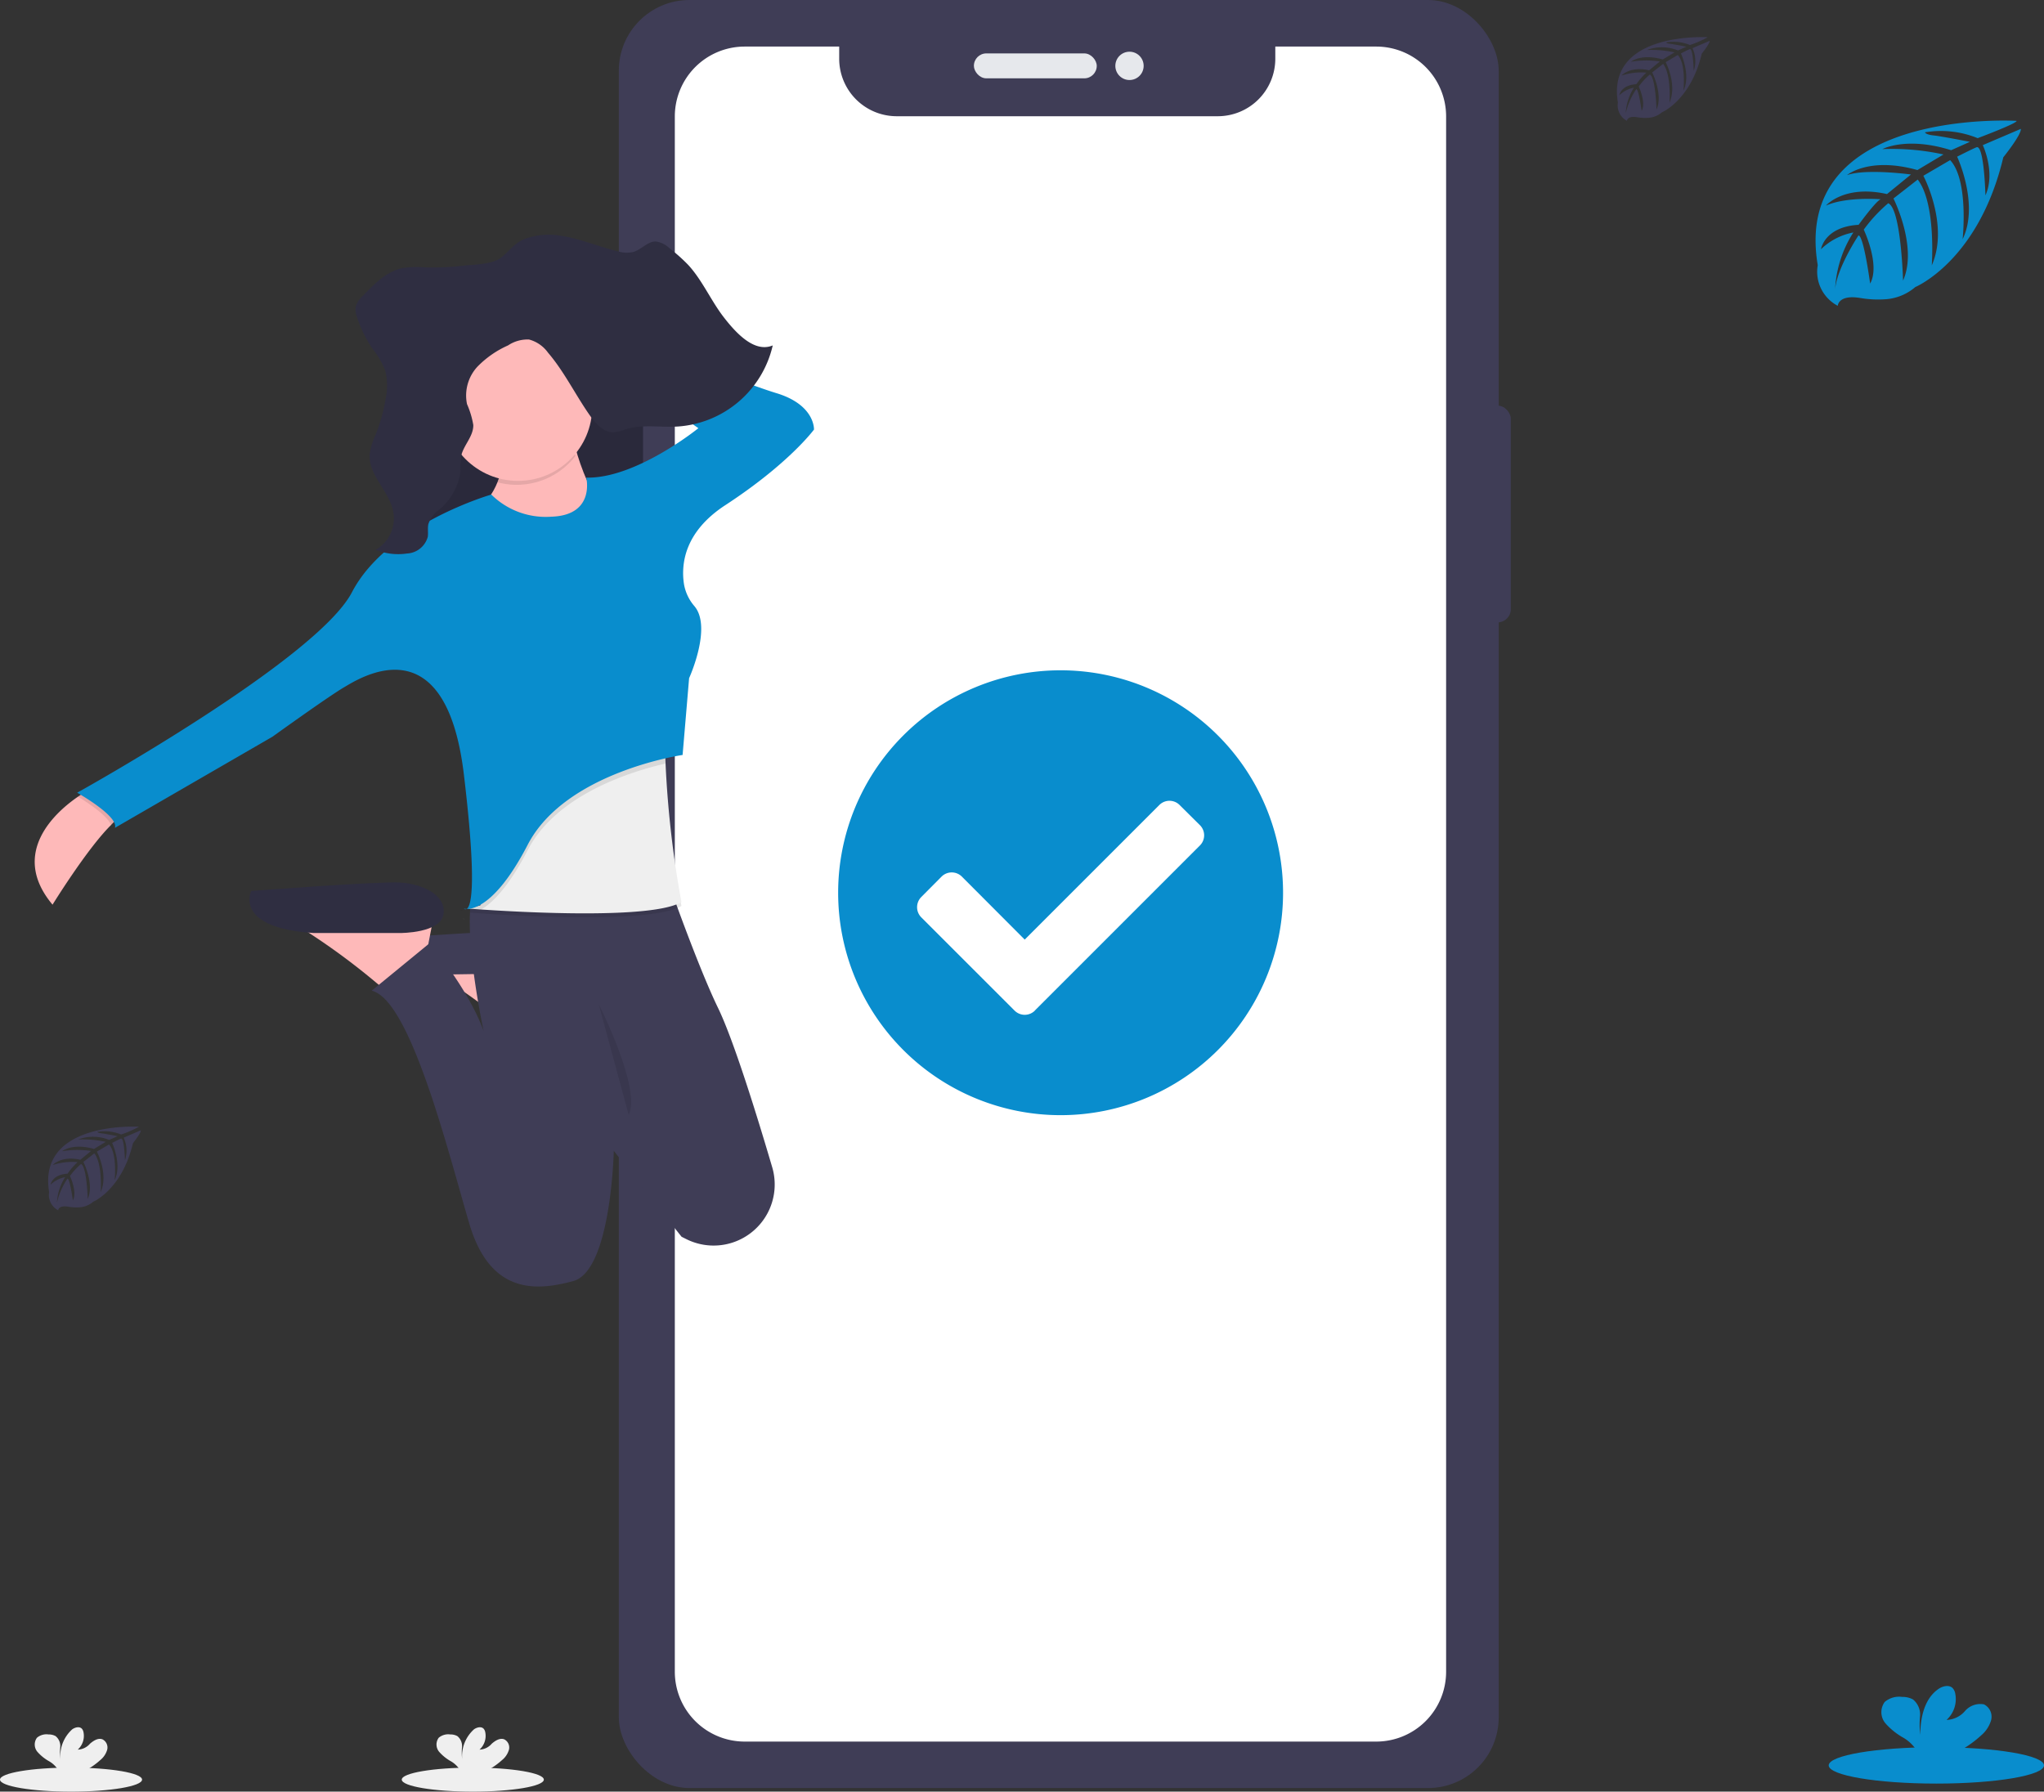 <svg xmlns="http://www.w3.org/2000/svg" xmlns:xlink="http://www.w3.org/1999/xlink" width="231.547" height="202.978" viewBox="0 0 231.547 202.978"><rect x="0" y="0" width="231.547" height="202.978" fill="#333333" stroke="none"/><defs><style>.a{fill:#3f3d56;}.b{fill:#fff;}.c{fill:#e6e8ec;}.d{fill:#098dcd;}.e{fill:url(#a);}.f{fill:#feb9b9;}.g{fill:#2f2e41;}.h{opacity:0.1;}.i{fill:#efefef;}</style><linearGradient id="a" x1="0.505" y1="1.007" x2="0.505" gradientUnits="objectBoundingBox"><stop offset="0" stop-color="gray" stop-opacity="0.251"/><stop offset="0.54" stop-color="gray" stop-opacity="0.122"/><stop offset="1" stop-color="gray" stop-opacity="0.102"/></linearGradient></defs><g transform="translate(-286.224 -122.601)"><g transform="translate(356.325 122.601)"><rect class="a" width="2.98" height="24.555" rx="1.49" transform="translate(98.066 45.953)"/><rect class="a" width="99.673" height="202.571" rx="8"/><path class="b" d="M544.172,199H532.738v1.375a6.517,6.517,0,0,1-6.521,6.517H489.856a6.517,6.517,0,0,1-6.521-6.517V199H472.63a7.916,7.916,0,0,0-7.916,7.916v176.2a7.916,7.916,0,0,0,7.916,7.916h71.542a7.916,7.916,0,0,0,7.916-7.916V206.93a7.916,7.916,0,0,0-7.916-7.93Z" transform="translate(-458.371 -193.724)"/><rect class="c" width="13.918" height="2.825" rx="1.412" transform="translate(40.222 6.05)"/><circle class="c" cx="1.604" cy="1.604" r="1.604" transform="translate(56.246 5.858)"/><circle class="b" cx="18.855" cy="18.855" r="18.855" transform="translate(31.59 84.917)"/><path class="d" d="M570.612,434.812a25.2,25.2,0,1,1-25.2-25.2A25.2,25.2,0,0,1,570.612,434.812ZM542.5,448.151l18.694-18.694a1.624,1.624,0,0,0,0-2.3l-2.3-2.283a1.621,1.621,0,0,0-2.3,0l-15.247,15.247-7.119-7.136a1.631,1.631,0,0,0-2.3,0l-2.3,2.314a1.631,1.631,0,0,0,0,2.3l10.57,10.566a1.624,1.624,0,0,0,2.3,0Z" transform="translate(-495.366 -333.672)"/></g><g transform="translate(290.156 149.198)"><rect class="a" width="1.502" height="7.267" rx="0.751" transform="translate(68.408 13.339)"/><rect class="a" width="1.693" height="12.647" rx="0.846" transform="translate(68.353 26.645)"/><rect class="a" width="1.611" height="12.756" rx="0.806" transform="translate(68.38 43.718)"/><path class="e" d="M377.46,474.88a.278.278,0,0,0,.33.042A1.167,1.167,0,0,1,377.46,474.88Z" transform="translate(-329.045 -397.431)"/><path class="f" d="M378.842,491l-.325,1.771-.251,1.355-.456,2.479-4.425,3.1s-.4-.341-1.057-.88a77.107,77.107,0,0,0-8.424-6.166,9.425,9.425,0,0,0-2.316-1.067Z" transform="translate(-317.97 -408.679)"/><path class="a" d="M367.325,484.107s5.16.886,5.462-1.318-2.656-3.394-5.163-3.543-17.553.886-17.553.886-2.654,3.54,6.931,4.132Z" transform="translate(-309.7 -400.468)"/><rect class="g" width="26.993" height="32.008" transform="translate(41.916 10.924)"/><rect class="h" width="26.993" height="32.008" transform="translate(41.916 11.069)"/><path class="f" d="M227.57,429.929a4.332,4.332,0,0,0-1.644,1.164c-2.72,2.693-6.617,9.014-6.617,9.014-4.982-5.934.531-10.622,2.881-12.233.571-.39.955-.6.955-.6Z" transform="translate(-217.289 -364.212)"/><path class="f" d="M384.667,288.22s1.328,9.292,5.9,11.5-5.9,6.348-5.9,6.348l-14.307-5.314s8.113-2.656,6.49-10.474Z" transform="translate(-324.091 -267.194)"/><path class="f" d="M327.078,473.16l-.324,1.765-.263,1.36-.456,2.479-4.425,3.1s-.4-.339-1.057-.876a76.778,76.778,0,0,0-8.429-6.166,9.368,9.368,0,0,0-2.316-1.067Z" transform="translate(-281.843 -396.232)"/><path class="g" d="M314.852,467.128s4.631.033,4.909-2.177-2.524-3.394-4.909-3.543-16.881.954-16.881.954-2.056,4.174,7.061,4.765Z" transform="translate(-273.444 -388.022)"/><path class="a" d="M379.265,501.9c-.2-.1-.405-.2-.6-.3l-.544-.686-7.137-9.05v.157c-.048,1.511-.562,13.488-4.57,14.594-4.277,1.179-9.437,1.475-11.789-6.49s-6.65-25.37-11.063-26.4l6.565-5.383s4.347,5.084,6.118,9.951c-.066-.3-3.068-14.328-.6-16.809h21.539s3.325,9.47,5.6,14.162c1.774,3.642,4.437,12.254,6.152,18.082A6.919,6.919,0,0,1,379.265,501.9Z" transform="translate(-305.39 -388.084)"/><path class="h" d="M404.213,422.56c-3.325,1.968-17.922,1.167-22.671.846l-1.294-.094c-.139,0,.021-.079.021-.079l.133-1.339,3.54-9,18.953-10.991a16.5,16.5,0,0,0-.48,4.957A115.1,115.1,0,0,0,404.213,422.56Z" transform="translate(-330.951 -346.518)"/><path class="i" d="M403.848,421.112c-3.325,1.968-17.922,1.167-22.671.846l-1.294-.091-.215-.018.236-.06,1.167-.3,2.506-10.029L402.53,400.47a16.5,16.5,0,0,0-.48,4.957A115.057,115.057,0,0,0,403.848,421.112Z" transform="translate(-330.586 -345.514)"/><path class="h" d="M402.5,405.421c-3.854.889-12.336,3.5-15.594,9.794-2.173,4.193-4,5.991-5.278,6.744l-1.294-.091a.745.745,0,0,0,.021-.079l1.167-.3,2.506-10.029,18.953-10.987A16.579,16.579,0,0,0,402.5,405.421Z" transform="translate(-331.053 -345.514)"/><path class="h" d="M234.456,427.29l4.425,2.654a4.331,4.331,0,0,0-1.644,1.164c-.369-1.076-2.683-2.578-3.736-3.219C234.072,427.5,234.456,427.29,234.456,427.29Z" transform="translate(-228.601 -364.227)"/><path class="h" d="M377.032,471.732a.263.263,0,0,1-.3-.042,1.049,1.049,0,0,0,.3.042Z" transform="translate(-328.535 -395.206)"/><path class="d" d="M286.9,272.259a8.77,8.77,0,0,1-6.786-2.509s-11.789,3.394-15.782,11.063S233.2,303.529,233.2,303.529s4.722,2.654,4.277,3.981l17.849-10.326s6.348-4.57,8.11-5.6,11.508-7.375,13.572,9.881,0,15.192,0,15.192,2.95,1.034,7.227-7.227,17.55-10.178,17.55-10.178l.737-8.7s2.633-5.767.6-8.161a5.139,5.139,0,0,1-1.182-2.5c-.336-2.21,0-5.891,4.7-8.95,7.227-4.722,10.029-8.554,10.029-8.554s.148-2.8-4.277-4.132-22.42-8.554-22.42-8.554l-.6,2.509,14.2,10.021s-7.079,5.743-12.7,5.6C290.874,267.833,291.917,272.11,286.9,272.259Z" transform="translate(-228.391 -240.318)"/><path class="h" d="M399.561,293.283a28.812,28.812,0,0,1-.816-3.6l-7.817,2.065a8.57,8.57,0,0,1-.178,4.51A8.406,8.406,0,0,0,399.561,293.283Z" transform="translate(-338.317 -268.213)"/><circle class="f" cx="8.406" cy="8.406" r="8.406" transform="translate(46.345 11.072)"/><path class="h" d="M428.67,507.07s4.867,9.588,3.391,12.535" transform="translate(-364.775 -419.892)"/><path class="g" d="M360.4,218.723c2.333.266,4.549,1.266,6.847,1.814a3.4,3.4,0,0,0,1.771.066c.892-.275,1.617-1.209,2.542-1.182a2.818,2.818,0,0,1,1.542.777,18.959,18.959,0,0,1,2.116,1.886c1.584,1.72,2.566,4.035,4.011,5.906s3.505,4.065,5.558,3.207a11.865,11.865,0,0,1-10.7,9.183c-1.974.136-4-.275-5.906.3a5.117,5.117,0,0,1-1.491.363c-1.1,0-1.986-1.01-2.672-1.992-1.608-2.309-2.881-4.93-4.691-7.037a3.858,3.858,0,0,0-2.149-1.487,3.98,3.98,0,0,0-2.376.668,11.149,11.149,0,0,0-3.476,2.418,4.812,4.812,0,0,0-1.173,4.232,9.87,9.87,0,0,1,.713,2.37c.018,1.342-1.167,2.322-1.4,3.627a13.6,13.6,0,0,0-.057,1.65,6.768,6.768,0,0,1-2.493,4.38,3.144,3.144,0,0,0-1.143,1.581c-.094.462,0,.949-.06,1.418a2.572,2.572,0,0,1-2.361,1.9,6.81,6.81,0,0,1-3.543-.42,4.085,4.085,0,0,0,1.983-4.332c-.456-2.394-2.862-4.114-2.656-6.55a7.59,7.59,0,0,1,.665-2.155,19.744,19.744,0,0,0,1.137-4.084,6.88,6.88,0,0,0-.07-3.255A10.117,10.117,0,0,0,339.4,231.5a14.078,14.078,0,0,1-1.7-3.485,2.451,2.451,0,0,1-.163-1.155,2.382,2.382,0,0,1,.741-1.194c1.315-1.382,2.72-2.817,4.483-3.213a10.091,10.091,0,0,1,2.545-.1,30.037,30.037,0,0,0,4.422-.188c1.209-.142,3.252-.124,4.277-.907.955-.732,1.493-1.65,2.669-2.116a7.859,7.859,0,0,1,3.73-.426Z" transform="translate(-301.182 -218.66)"/></g><ellipse class="d" cx="12.194" cy="2.062" rx="12.194" ry="2.062" transform="translate(493.382 320.544)"/><path class="d" d="M891.17,828.248a3.551,3.551,0,0,0,1.162-1.756,1.565,1.565,0,0,0-.813-1.786,2.284,2.284,0,0,0-2.147.755,2.866,2.866,0,0,1-2.09,1.007,3.178,3.178,0,0,0,.987-2.975,1.253,1.253,0,0,0-.276-.607c-.412-.443-1.165-.255-1.659.1-1.577,1.107-2.017,3.252-2.026,5.176a9.736,9.736,0,0,1-.03-2.123,2.191,2.191,0,0,0-.8-1.889,2.407,2.407,0,0,0-1.213-.285,2.526,2.526,0,0,0-1.983.564,1.955,1.955,0,0,0,.079,2.426,7.726,7.726,0,0,0,2.053,1.644,4.549,4.549,0,0,1,1.463,1.4,1.261,1.261,0,0,1,.108.252h4.431a12.456,12.456,0,0,0,2.754-1.9Z" transform="translate(-380.551 -509.014)"/><ellipse class="i" cx="8.047" cy="1.361" rx="8.047" ry="1.361" transform="translate(331.736 322.857)"/><path class="i" d="M887.333,826.336a2.343,2.343,0,0,0,.766-1.159,1.033,1.033,0,0,0-.536-1.179c-.492-.188-1.019.154-1.417.5a1.892,1.892,0,0,1-1.379.665,2.1,2.1,0,0,0,.65-1.963.826.826,0,0,0-.182-.4c-.271-.292-.769-.168-1.095.064a4.082,4.082,0,0,0-1.337,3.416,6.433,6.433,0,0,1-.02-1.4,1.447,1.447,0,0,0-.529-1.247,1.588,1.588,0,0,0-.8-.188,1.667,1.667,0,0,0-1.309.372,1.29,1.29,0,0,0,.052,1.6,5.075,5.075,0,0,0,1.355,1.084,3,3,0,0,1,.967.921.833.833,0,0,1,.072.166h2.924a8.22,8.22,0,0,0,1.817-1.253Z" transform="translate(-544.221 -504.344)"/><ellipse class="i" cx="8.047" cy="1.361" rx="8.047" ry="1.361" transform="translate(286.224 322.857)"/><path class="i" d="M887.333,826.336a2.343,2.343,0,0,0,.766-1.159,1.033,1.033,0,0,0-.536-1.179c-.492-.188-1.019.154-1.417.5a1.892,1.892,0,0,1-1.379.665,2.1,2.1,0,0,0,.65-1.963.826.826,0,0,0-.182-.4c-.271-.292-.769-.168-1.095.064a4.082,4.082,0,0,0-1.337,3.416,6.433,6.433,0,0,1-.02-1.4,1.447,1.447,0,0,0-.529-1.247,1.588,1.588,0,0,0-.8-.188,1.667,1.667,0,0,0-1.309.372,1.29,1.29,0,0,0,.052,1.6,5.075,5.075,0,0,0,1.355,1.084,3,3,0,0,1,.967.921.833.833,0,0,1,.072.166h2.924a8.22,8.22,0,0,0,1.817-1.253Z" transform="translate(-589.733 -504.344)"/><path class="d" d="M793.111,156.854s-25.535-1.541-22.527,16.352a4.348,4.348,0,0,0,2.268,4.6s.045-1.325,2.62-.873a11.979,11.979,0,0,0,2.775.133,5.78,5.78,0,0,0,3.39-1.386h0s7.178-2.966,9.968-14.7c0,0,2.065-2.559,1.983-3.218l-4.309,1.841s1.474,3.109.3,5.691c0,0-.14-5.58-.968-5.459-.167.024-2.238,1.076-2.238,1.076s2.532,5.413.622,9.35c0,0,.725-6.672-1.413-8.959l-3.033,1.771s2.96,5.592.952,10.157c0,0,.515-7-1.592-9.726l-2.747,2.144s2.781,5.51,1.086,9.3c0,0-.221-8.146-1.68-8.761a16.9,16.9,0,0,0-2.772,2.99s1.9,4,.722,6.114c0,0-.725-5.428-1.319-5.459,0,0-2.4,3.6-2.645,6.065a13.069,13.069,0,0,1,2.065-6.4,7.225,7.225,0,0,0-3.669,1.9s.373-2.541,4.261-2.766c0,0,1.98-2.729,2.508-2.893,0,0-3.864-.325-6.208.716,0,0,2.062-2.4,6.918-1.307l2.714-2.217s-5.089-.695-7.248.073c0,0,2.484-2.123,7.979-.576l2.954-1.765a27.093,27.093,0,0,0-6.924-.607s2.729-1.471,7.791.124l2.123-.949s-3.178-.625-4.109-.725-.979-.355-.979-.355a11.024,11.024,0,0,1,5.971.664S793.187,157.136,793.111,156.854Z" transform="translate(-278.443 -20.56)"/><path class="a" d="M735.429,130.66s-11.524-.695-10.178,7.391a1.97,1.97,0,0,0,1.025,2.077s.021-.607,1.186-.4a5.311,5.311,0,0,0,1.252.061,2.6,2.6,0,0,0,1.531-.631h0s3.245-1.34,4.506-6.641c0,0,.931-1.155.894-1.453l-1.947.831a3.5,3.5,0,0,1,.143,2.572s-.064-2.52-.437-2.462c-.076,0-1.013.488-1.013.488s1.146,2.447.282,4.225c0,0,.327-3.015-.64-4.049l-1.371.813s1.337,2.526.431,4.589c0,0,.234-3.163-.719-4.394l-1.24.97s1.256,2.49.491,4.2c0,0-.1-3.682-.761-3.961a7.608,7.608,0,0,0-1.253,1.353s.861,1.82.328,2.763c0,0-.328-2.453-.607-2.466a8.171,8.171,0,0,0-1.195,2.729,5.92,5.92,0,0,1,.934-2.893,3.263,3.263,0,0,0-1.659.858s.17-1.149,1.926-1.249a8.3,8.3,0,0,1,1.134-1.31,7.1,7.1,0,0,0-2.805.325s.931-1.083,3.124-.591l1.213-1a10.423,10.423,0,0,0-3.277.031s1.122-.958,3.606-.261l1.335-.8a12.193,12.193,0,0,0-3.13-.271,4.807,4.807,0,0,1,3.521.054l.955-.428s-1.436-.282-1.859-.328-.443-.161-.443-.161a4.97,4.97,0,0,1,2.7.3A12.479,12.479,0,0,0,735.429,130.66Z" transform="translate(-255.748 -3.839)"/><path class="a" d="M735.429,130.66s-11.524-.695-10.178,7.391a1.97,1.97,0,0,0,1.025,2.077s.021-.607,1.186-.4a5.311,5.311,0,0,0,1.252.061,2.6,2.6,0,0,0,1.531-.631h0s3.245-1.34,4.506-6.641c0,0,.931-1.155.894-1.453l-1.947.831a3.5,3.5,0,0,1,.143,2.572s-.064-2.52-.437-2.462c-.076,0-1.013.488-1.013.488s1.146,2.447.282,4.225c0,0,.327-3.015-.64-4.049l-1.371.813s1.337,2.526.431,4.589c0,0,.234-3.163-.719-4.394l-1.24.97s1.256,2.49.491,4.2c0,0-.1-3.682-.761-3.961a7.608,7.608,0,0,0-1.253,1.353s.861,1.82.328,2.763c0,0-.328-2.453-.607-2.466a8.171,8.171,0,0,0-1.195,2.729,5.92,5.92,0,0,1,.934-2.893,3.263,3.263,0,0,0-1.659.858s.17-1.149,1.926-1.249a8.3,8.3,0,0,1,1.134-1.31,7.1,7.1,0,0,0-2.805.325s.931-1.083,3.124-.591l1.213-1a10.423,10.423,0,0,0-3.277.031s1.122-.958,3.606-.261l1.335-.8a12.193,12.193,0,0,0-3.13-.271,4.807,4.807,0,0,1,3.521.054l.955-.428s-1.436-.282-1.859-.328-.443-.161-.443-.161a4.97,4.97,0,0,1,2.7.3A12.479,12.479,0,0,0,735.429,130.66Z" transform="translate(-433.463 119.591)"/></g></svg>